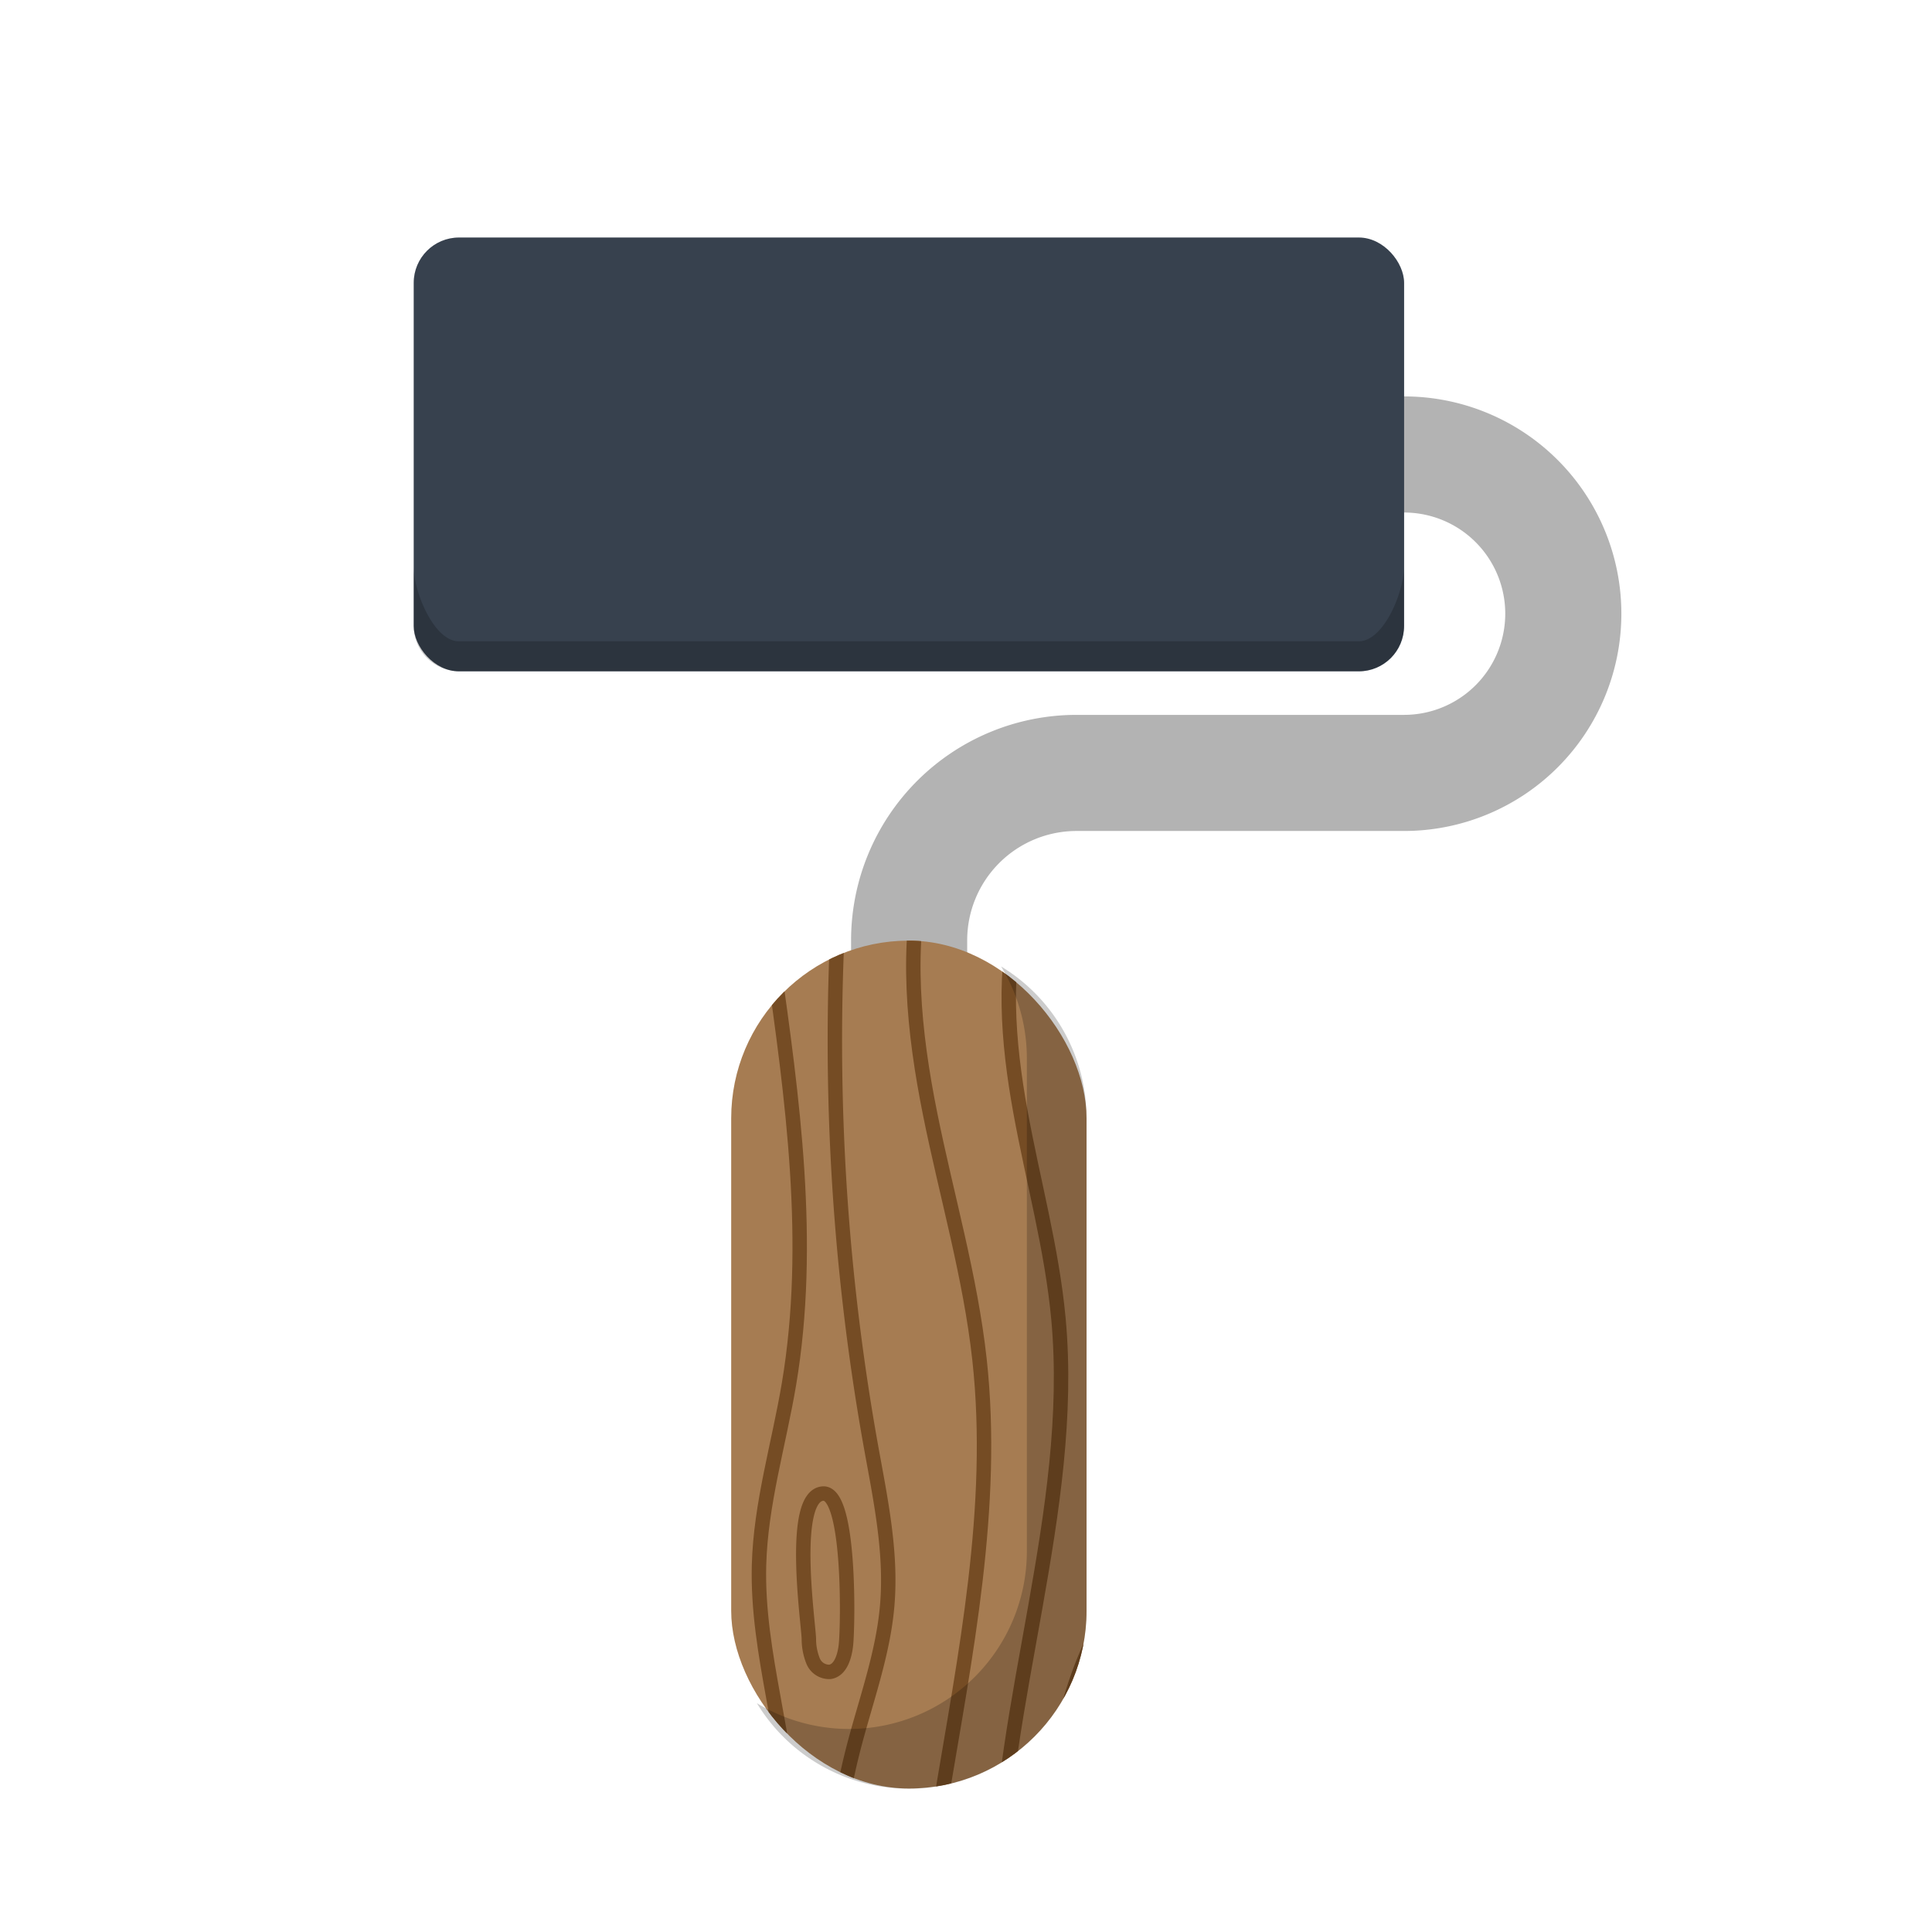 <svg xmlns="http://www.w3.org/2000/svg" xmlns:xlink="http://www.w3.org/1999/xlink" viewBox="0 0 300 300"><defs><style>.cls-1,.cls-2,.cls-7{fill:none;}.cls-2{stroke:#b3b3b3;stroke-width:18.03px;}.cls-2,.cls-7{stroke-miterlimit:10;}.cls-3{fill:#37414e;}.cls-4{opacity:0.2;}.cls-5{fill:#a67c52;}.cls-6{clip-path:url(#clip-path);}.cls-7{stroke:#754c24;stroke-width:2.24px;}</style><clipPath id="clip-path"><rect class="cls-1" x="49.3" y="109.18" width="55.18" height="131.66" rx="27.59" ry="27.59"/></clipPath><symbol id="New_Symbol_39" data-name="New Symbol 39" viewBox="0 0 187.53 311.64"><path class="cls-2" d="M76.89,33.69h76.9a24.72,24.72,0,0,1,24.72,24.72h0a24.73,24.73,0,0,1-24.72,24.73H102.93a26,26,0,0,0-26,26v42.28"/><rect class="cls-3" width="153.79" height="67.37" rx="7.04" ry="7.04"/><path class="cls-4" d="M146.75,62.7H7C3.15,62.7,0,55,0,51.15v9.18a7,7,0,0,0,7,7H146.75a7,7,0,0,0,7-7V51.15C153.79,55,150.63,62.7,146.75,62.7Z"/><rect class="cls-5" x="49.3" y="109.18" width="55.18" height="131.66" rx="27.59" ry="27.59"/><g class="cls-6"><path class="cls-7" d="M66.36,98.54A356.93,356.93,0,0,0,71,187.7c1.47,8.15,3.23,16.4,2.53,24.68-.65,7.71-3.41,15-5.32,22.5-6,23.55-3.54,48.46-1,72.68"/><path class="cls-7" d="M79.41,97.42c-3.17,12.59-1.77,26,.78,38.68s6.25,25.22,7.67,38.15c2.5,22.88-2.22,45.89-6,68.59s-6.55,46.44-.34,68.5"/><path class="cls-7" d="M94.33,103.12c-3,10.49-2.08,21.8-.13,32.56s4.91,21.35,5.92,32.26c1.37,14.93-1,30-3.6,44.72s-5.64,29.56-5.62,44.57,3.31,30.49,12,42.26"/><path class="cls-7" d="M106.31,216.14a60.93,60.93,0,0,0-6.2,35.59,58.85,58.85,0,0,0,15.11,32.35"/><path class="cls-7" d="M61.36,217.56A9.16,9.16,0,0,0,62,221a2.71,2.71,0,0,0,2.62,1.73c1.67-.24,2.31-2.43,2.5-4.21.33-3.12.68-23.78-3.57-23.48C58.45,195.39,61.24,214.72,61.36,217.56Z"/><path class="cls-7" d="M55.71,111.73c3.12,22,6.24,44.42,2.56,66.32-1.58,9.38-4.4,18.6-4.65,28.13-.36,13.85,4.72,27.3,4.84,41.15.13,16.52-6.81,32.81-4.53,49.15"/></g><path class="cls-4" d="M91.21,113.19a27.44,27.44,0,0,1,4,14.32V204a27.6,27.6,0,0,1-27.6,27.59h0a27.49,27.49,0,0,1-14.32-4,27.58,27.58,0,0,0,23.59,13.28h0a27.6,27.6,0,0,0,27.6-27.6V136.78A27.57,27.57,0,0,0,91.21,113.19Z"/></symbol></defs><title>tool_roller</title><g id="Art"><use id="New_Symbol_39-3" data-name="New Symbol 39" width="187.53" height="311.64" transform="translate(64.24 36.88)" xlink:href="#New_Symbol_39"/></g></svg>